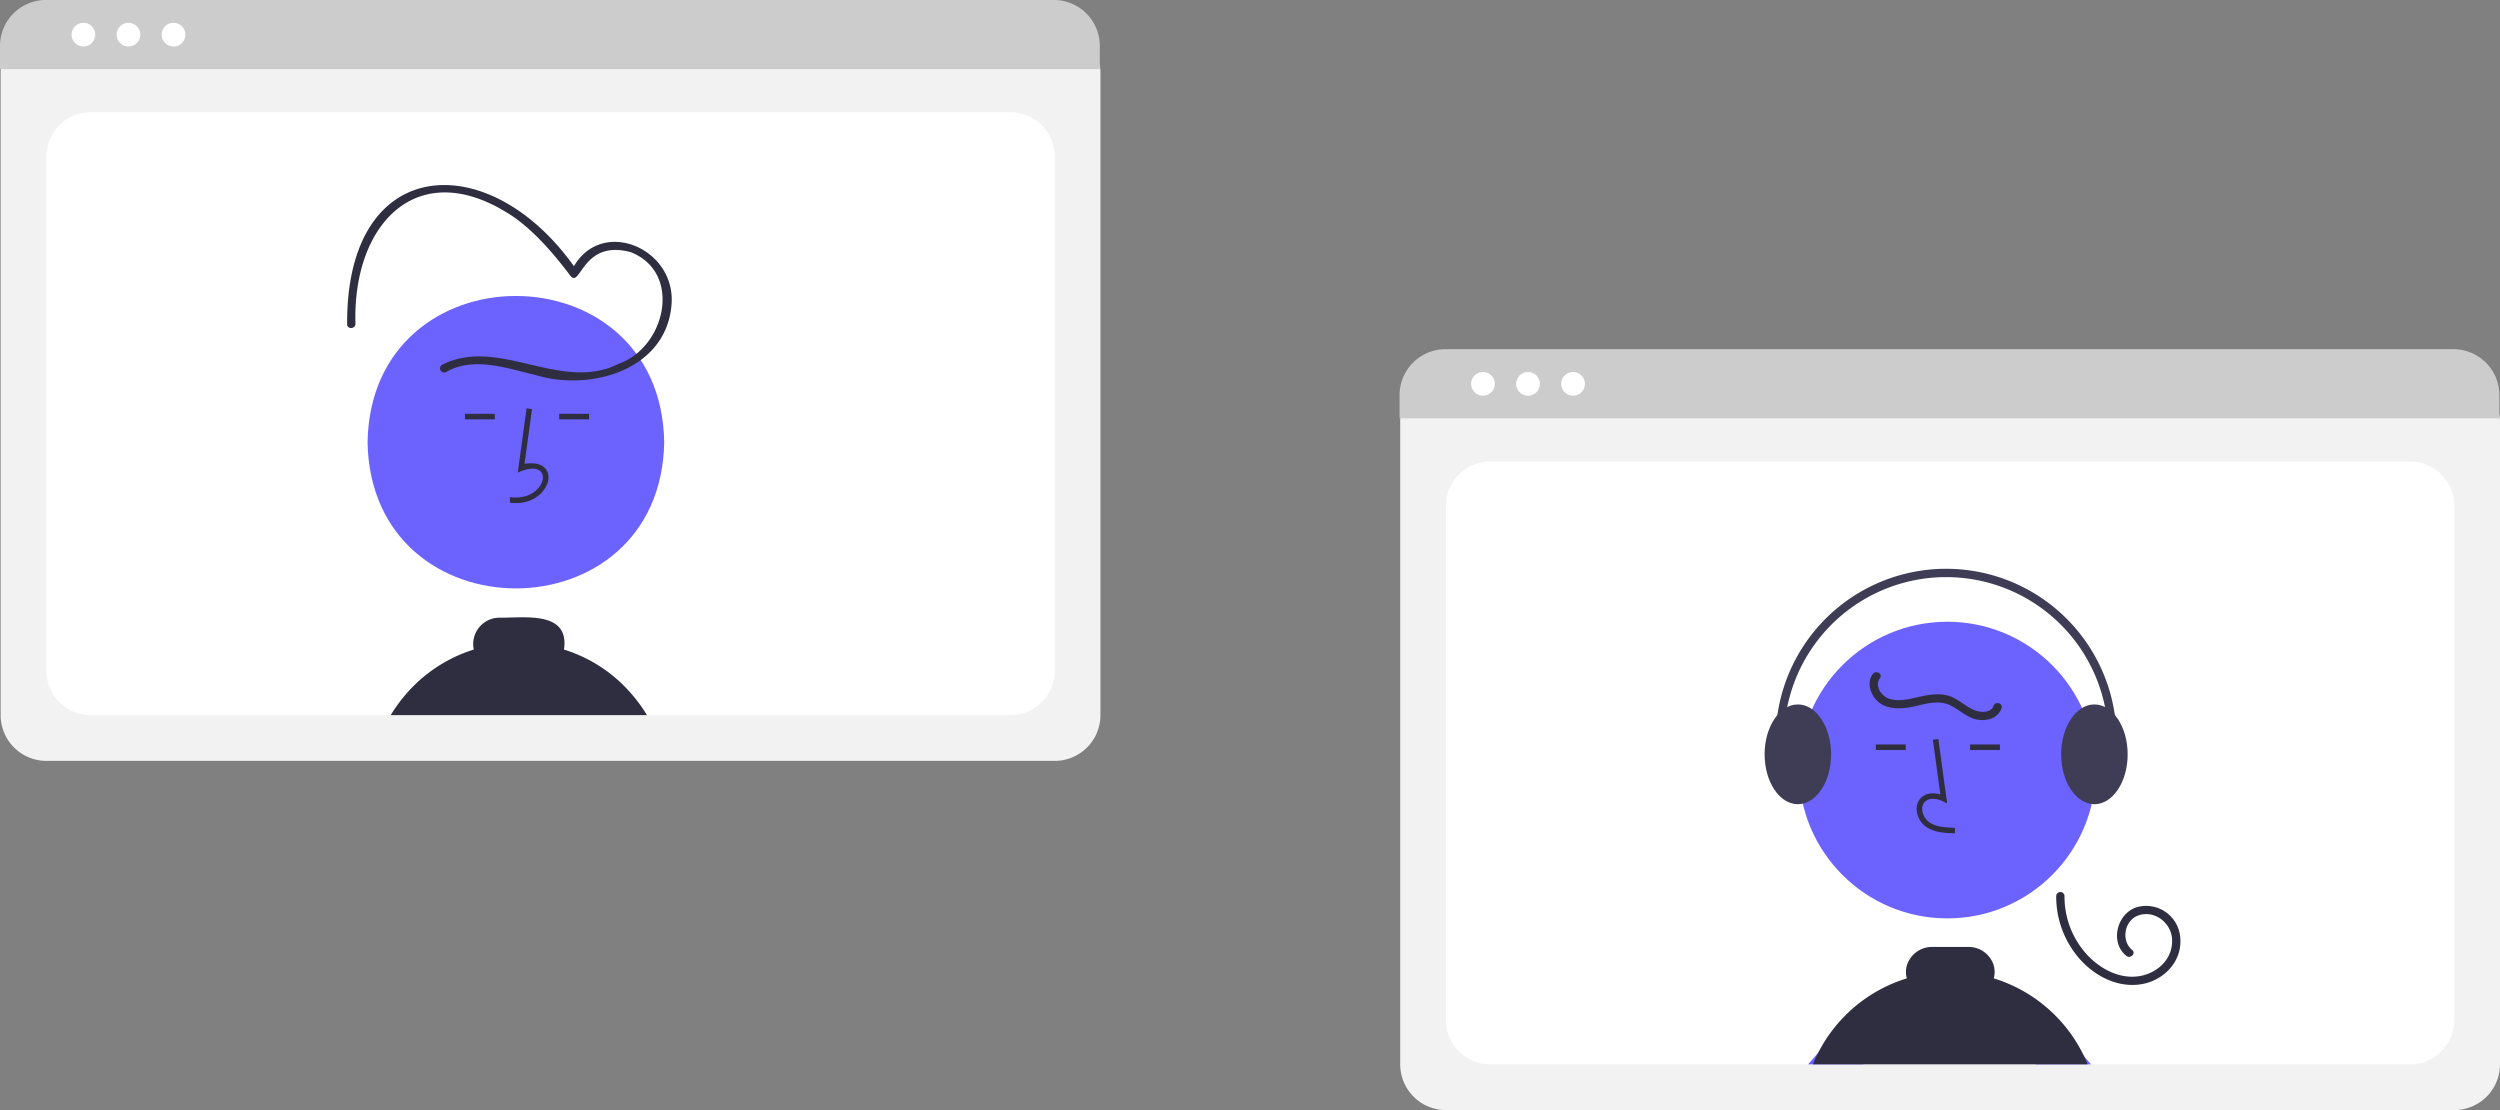 <svg id="e74e3aa8-2b0d-46e6-b1c4-c3fd0e9e55cd"
     data-name="Layer 1"
     xmlns="http://www.w3.org/2000/svg"
     width="902.07"
     height="400.548"
     viewBox="0 0 902.07 400.548"
>
  <rect x="0" y="0" width="902.07" height="400.548" fill="#808080" stroke="none"/>
  <path d="M529.535,524.274H165.697a16.519,16.519,0,0,1-16.5-16.5V275.62a12.102,12.102,0,0,1,12.088-12.088h372.454A12.311,12.311,0,0,1,546.035,275.829V507.774A16.519,16.519,0,0,1,529.535,524.274Z"
        transform="translate(-148.965 -249.726)"
        fill="#f2f2f2"
  />
  <path d="M513.534,290.23H181.694a16.002,16.002,0,0,0-16,16v185.54a16.002,16.002,0,0,0,16,16H513.534a15.996,15.996,0,0,0,16-16v-185.54A15.996,15.996,0,0,0,513.534,290.23Z"
        transform="translate(-148.965 -249.726)"
        fill="#fff"
  />
  <path d="M545.805,274.676H148.965v-8.4A16.574,16.574,0,0,1,165.525,249.726H529.245a16.574,16.574,0,0,1,16.56,16.55Z"
        transform="translate(-148.965 -249.726)"
        fill="#ccc"
  />
  <circle cx="30.095"
          cy="12.5"
          r="4.283"
          fill="#fff"
  />
  <circle cx="46.354"
          cy="12.5"
          r="4.283"
          fill="#fff"
  />
  <circle cx="62.613"
          cy="12.5"
          r="4.283"
          fill="#fff"
  />
  <path d="M388.63,409.278c-1.201,70.351-105.847,70.34-107.038-.002C282.793,338.928,387.439,338.939,388.63,409.278Z"
        transform="translate(-148.965 -249.726)"
        fill="#6c63ff"
  />
  <path d="M332.987,431.114l-.056-2c13.784,1.84,16.753-15.243,2.852-8.856l3.173-23.19,1.981.271-2.699,19.727C352.875,414.887,347.461,433.113,332.987,431.114Z"
        transform="translate(-148.965 -249.726)"
        fill="#2f2e41"
  />
  <rect x="201.772"
        y="149.314"
        width="10.771"
        height="2"
        fill="#2f2e41"
  />
  <rect x="167.772"
        y="149.314"
        width="10.771"
        height="2"
        fill="#2f2e41"
  />
  <path d="M376.824,500.11a52.697,52.697,0,0,0-24.36-16c2.1-14.17-14.49-11.37-23.27-11.51a9.518,9.518,0,0,0-9.28,11.5,53.26,53.26,0,0,0-25.6,17.47,54.44,54.44,0,0,0-4.37,6.2h92.47A55.201,55.201,0,0,0,376.824,500.11Z"
        transform="translate(-148.965 -249.726)"
        fill="#2f2e41"
  />
  <path d="M309.949,383.965c9.918-5.732,21.946-1.335,32.192,1.07,19.438,5.975,46.697-1.507,49.061-24.662,2.46-21.535-26.999-33.537-36.415-12.104l2.742-.358c-30.537-45.382-83.655-43.661-83.305,18.731-.113,1.927,2.887,1.921,2.999-.001-1.124-36.767,23.209-61.9,57.605-38.272,7.872,5.743,14.241,13.35,20.11,21.056,3.582,4.014,4.361-13.274,21.506-8.746,18.869,7.31,12.712,34.328-4.153,40.26-20.838,10.646-43.407-9.995-63.855.435a1.502,1.502,0,0,0,1.514,2.592Z"
        transform="translate(-148.965 -249.726)"
        fill="#2f2e41"
  />
  <path d="M1034.535,650.274H670.697a16.519,16.519,0,0,1-16.5-16.5V401.62A12.102,12.102,0,0,1,666.284,389.532h372.454a12.311,12.311,0,0,1,12.297,12.297V633.774A16.519,16.519,0,0,1,1034.535,650.274Z"
        transform="translate(-148.965 -249.726)"
        fill="#f2f2f2"
  />
  <path d="M1018.534,416.23H686.694a16.002,16.002,0,0,0-16,16v185.54a16.002,16.002,0,0,0,16,16H1018.534a15.996,15.996,0,0,0,16-16v-185.54A15.996,15.996,0,0,0,1018.534,416.23Z"
        transform="translate(-148.965 -249.726)"
        fill="#fff"
  />
  <path d="M1050.805,400.676H653.965v-8.4A16.574,16.574,0,0,1,670.525,375.726h363.72a16.574,16.574,0,0,1,16.56,16.55Z"
        transform="translate(-148.965 -249.726)"
        fill="#ccc"
  />
  <circle cx="535.095"
          cy="138.5"
          r="4.283"
          fill="#fff"
  />
  <circle cx="551.354"
          cy="138.5"
          r="4.283"
          fill="#fff"
  />
  <circle cx="567.613"
          cy="138.5"
          r="4.283"
          fill="#fff"
  />
  <path d="M815.293,628.44a6.996,6.996,0,0,0-9.39.17,5.677,5.677,0,0,0-.48.5l-.37.43-.01.01-3.68,4.22h20.05Z"
        transform="translate(-148.965 -249.726)"
        fill="#6c63ff"
  />
  <circle cx="702.642"
          cy="277.861"
          r="53.519"
          fill="#6c63ff"
  />
  <path d="M901.013,630.95l-1.61-1.84a5.677,5.677,0,0,0-.48-.5,6.996,6.996,0,0,0-9.39-.17l-6.12,5.33h20.05Z"
        transform="translate(-148.965 -249.726)"
        fill="#6c63ff"
  />
  <path d="M854.345,550.423l.056-2c-3.721-.104-7.001-.337-9.466-2.138a6.148,6.148,0,0,1-2.381-4.528,3.514,3.514,0,0,1,1.153-2.895c1.636-1.382,4.269-.935,6.188-.055l1.655.759L848.375,516.376l-1.981.271,2.699,19.727c-2.607-.767-5.023-.437-6.678.961a5.471,5.471,0,0,0-1.86,4.492,8.133,8.133,0,0,0,3.2,6.073C846.922,550.215,851.038,550.33,854.345,550.423Z"
        transform="translate(-148.965 -249.726)"
        fill="#2f2e41"
  />
  <rect x="676.858"
        y="268.623"
        width="10.771"
        height="2"
        fill="#2f2e41"
  />
  <rect x="710.858"
        y="268.623"
        width="10.771"
        height="2"
        fill="#2f2e41"
  />
  <path d="M901.013,630.95c.44.92.85,1.87,1.23,2.82H803.114a45.876,45.876,0,0,1,1.93-4.22l.01-.01a52.788,52.788,0,0,1,5.94-9.16,54.305,54.305,0,0,1,3.86-4.3,53.422,53.422,0,0,1,22.15-13.33,8.537,8.537,0,0,1,.02-4.7,9.459,9.459,0,0,1,9.15-6.64h13.04a9.426,9.426,0,0,1,9.13,6.63,8.572,8.572,0,0,1,.02,4.71,53.329,53.329,0,0,1,15.12,7.41q1.395.975,2.7,2.04a53.607,53.607,0,0,1,14.83,18.75Z"
        transform="translate(-148.965 -249.726)"
        fill="#2f2e41"
  />
  <path d="M797.684,539.909c-6.617,0-12-8.075-12-18s5.383-18,12-18,12,8.075,12,18S804.301,539.909,797.684,539.909Z"
        transform="translate(-148.965 -249.726)"
        fill="#3f3d56"
  />
  <path d="M904.684,539.909c-6.617,0-12-8.075-12-18s5.383-18,12-18c6.617,0,12,8.075,12,18S911.301,539.909,904.684,539.909Z"
        transform="translate(-148.965 -249.726)"
        fill="#3f3d56"
  />
  <path d="M908.052,537.094a1.501,1.501,0,0,1-1.422-1.98A58.499,58.499,0,1,0,793.943,528.539a1.5,1.5,0,0,1-2.936.619,61.501,61.501,0,1,1,118.466,6.915A1.501,1.501,0,0,1,908.052,537.094Z"
        transform="translate(-148.965 -249.726)"
        fill="#3f3d56"
  />
  <path d="M824.721,492.911c-2.119,2.893-1.074,6.791,1.158,9.285,2.905,3.245,7.539,3.45,11.562,2.848,4.514-.676,9.303-2.791,13.873-1.366,3.895,1.215,6.674,4.748,10.721,5.635,3.589.787,7.881-.255,9.139-4.08.605-1.838-2.291-2.626-2.893-.798-.814,2.475-4.329,2.425-6.341,1.74-3.227-1.099-5.714-3.771-8.885-5.048-3.739-1.505-7.796-.825-11.603.032-3.588.808-7.718,2.006-11.293.497-2.645-1.117-4.75-4.635-2.847-7.232,1.142-1.559-1.46-3.057-2.59-1.514Z"
        transform="translate(-148.965 -249.726)"
        fill="#2f2e41"
  />
  <path d="M890.9,573.035a34.087,34.087,0,0,0,8.804,23.076c5.656,6.207,14.076,10.324,22.573,8.62,7.824-1.568,14.182-8.407,13.389-16.68a12.356,12.356,0,0,0-15.267-11.095c-7.433,1.929-10.394,12.641-4.201,17.669,1.486,1.207,3.621-.904,2.121-2.121-4.094-3.324-2.829-10.595,2.112-12.419,5.754-2.123,11.85,2.443,12.264,8.326.491,6.974-4.852,12.226-11.404,13.463-7.088,1.338-14.115-2.29-18.918-7.297a30.955,30.955,0,0,1-8.474-21.542,1.501,1.501,0,0,0-3,0Z"
        transform="translate(-148.965 -249.726)"
        fill="#2f2e41"
  />
</svg>
